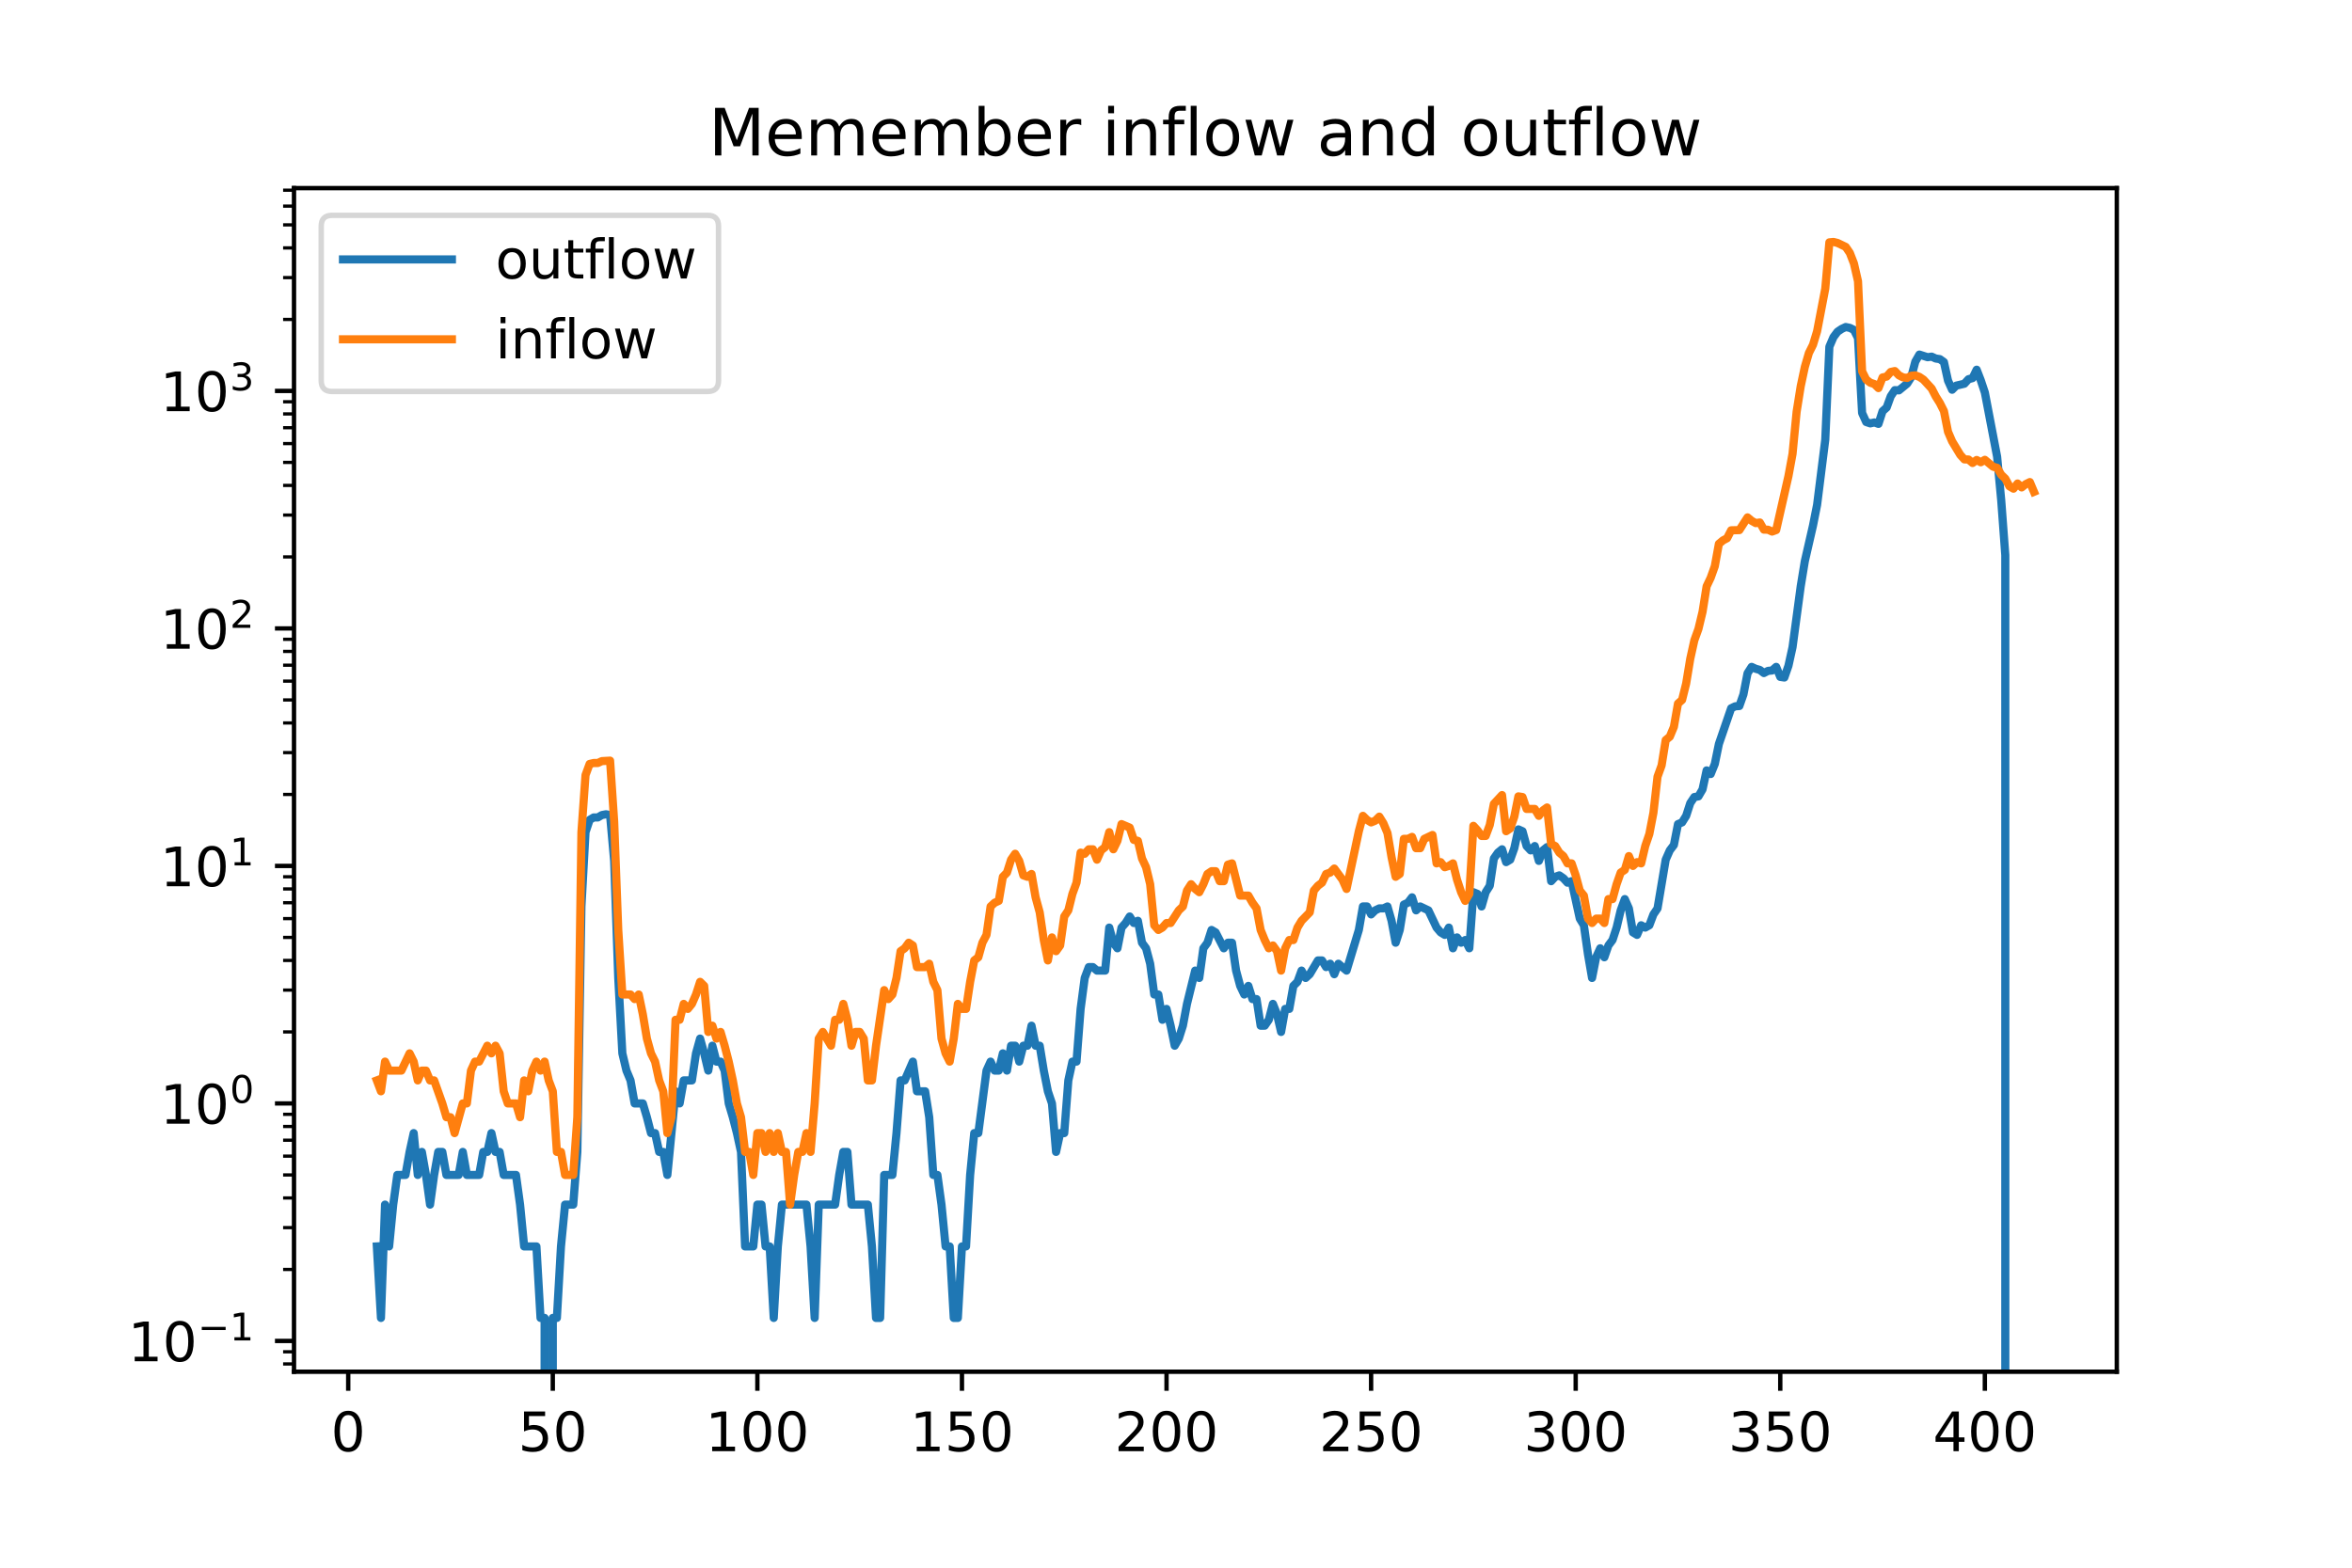<?xml version="1.0" encoding="utf-8" standalone="no"?>
<!DOCTYPE svg PUBLIC "-//W3C//DTD SVG 1.1//EN"
  "http://www.w3.org/Graphics/SVG/1.1/DTD/svg11.dtd">
<!-- Created with matplotlib (http://matplotlib.org/) -->
<svg height="288pt" version="1.1" viewBox="0 0 432 288" width="432pt" xmlns="http://www.w3.org/2000/svg" xmlns:xlink="http://www.w3.org/1999/xlink">
 <defs>
  <style type="text/css">
*{stroke-linecap:butt;stroke-linejoin:round;}
  </style>
 </defs>
 <g id="figure_1">
  <g id="patch_1">
   <path d="M 0 288 
L 432 288 
L 432 0 
L 0 0 
z
" style="fill:#ffffff;"/>
  </g>
  <g id="axes_1">
   <g id="patch_2">
    <path d="M 54 252 
L 388.8 252 
L 388.8 34.56 
L 54 34.56 
z
" style="fill:#ffffff;"/>
   </g>
   <g id="matplotlib.axis_1">
    <g id="xtick_1">
     <g id="line2d_1">
      <defs>
       <path d="M 0 0 
L 0 3.5 
" id="m03f8c447b4" style="stroke:#000000;stroke-width:0.8;"/>
      </defs>
      <g>
       <use style="stroke:#000000;stroke-width:0.8;" x="63.958" xlink:href="#m03f8c447b4" y="252"/>
      </g>
     </g>
     <g id="text_1">
      <!-- 0 -->
      <defs>
       <path d="M 31.781 66.406 
Q 24.172 66.406 20.328 58.906 
Q 16.5 51.422 16.5 36.375 
Q 16.5 21.391 20.328 13.891 
Q 24.172 6.391 31.781 6.391 
Q 39.453 6.391 43.281 13.891 
Q 47.125 21.391 47.125 36.375 
Q 47.125 51.422 43.281 58.906 
Q 39.453 66.406 31.781 66.406 
z
M 31.781 74.219 
Q 44.047 74.219 50.516 64.516 
Q 56.984 54.828 56.984 36.375 
Q 56.984 17.969 50.516 8.266 
Q 44.047 -1.422 31.781 -1.422 
Q 19.531 -1.422 13.062 8.266 
Q 6.594 17.969 6.594 36.375 
Q 6.594 54.828 13.062 64.516 
Q 19.531 74.219 31.781 74.219 
z
" id="DejaVuSans-30"/>
      </defs>
      <g transform="translate(60.776 266.598)scale(0.1 -0.1)">
       <use xlink:href="#DejaVuSans-30"/>
      </g>
     </g>
    </g>
    <g id="xtick_2">
     <g id="line2d_2">
      <g>
       <use style="stroke:#000000;stroke-width:0.8;" x="101.533" xlink:href="#m03f8c447b4" y="252"/>
      </g>
     </g>
     <g id="text_2">
      <!-- 50 -->
      <defs>
       <path d="M 10.797 72.906 
L 49.516 72.906 
L 49.516 64.594 
L 19.828 64.594 
L 19.828 46.734 
Q 21.969 47.469 24.109 47.828 
Q 26.266 48.188 28.422 48.188 
Q 40.625 48.188 47.75 41.5 
Q 54.891 34.812 54.891 23.391 
Q 54.891 11.625 47.562 5.094 
Q 40.234 -1.422 26.906 -1.422 
Q 22.312 -1.422 17.547 -0.641 
Q 12.797 0.141 7.719 1.703 
L 7.719 11.625 
Q 12.109 9.234 16.797 8.062 
Q 21.484 6.891 26.703 6.891 
Q 35.156 6.891 40.078 11.328 
Q 45.016 15.766 45.016 23.391 
Q 45.016 31 40.078 35.438 
Q 35.156 39.891 26.703 39.891 
Q 22.75 39.891 18.812 39.016 
Q 14.891 38.141 10.797 36.281 
z
" id="DejaVuSans-35"/>
      </defs>
      <g transform="translate(95.171 266.598)scale(0.1 -0.1)">
       <use xlink:href="#DejaVuSans-35"/>
       <use x="63.623" xlink:href="#DejaVuSans-30"/>
      </g>
     </g>
    </g>
    <g id="xtick_3">
     <g id="line2d_3">
      <g>
       <use style="stroke:#000000;stroke-width:0.8;" x="139.109" xlink:href="#m03f8c447b4" y="252"/>
      </g>
     </g>
     <g id="text_3">
      <!-- 100 -->
      <defs>
       <path d="M 12.406 8.297 
L 28.516 8.297 
L 28.516 63.922 
L 10.984 60.406 
L 10.984 69.391 
L 28.422 72.906 
L 38.281 72.906 
L 38.281 8.297 
L 54.391 8.297 
L 54.391 0 
L 12.406 0 
z
" id="DejaVuSans-31"/>
      </defs>
      <g transform="translate(129.565 266.598)scale(0.1 -0.1)">
       <use xlink:href="#DejaVuSans-31"/>
       <use x="63.623" xlink:href="#DejaVuSans-30"/>
       <use x="127.246" xlink:href="#DejaVuSans-30"/>
      </g>
     </g>
    </g>
    <g id="xtick_4">
     <g id="line2d_4">
      <g>
       <use style="stroke:#000000;stroke-width:0.8;" x="176.685" xlink:href="#m03f8c447b4" y="252"/>
      </g>
     </g>
     <g id="text_4">
      <!-- 150 -->
      <g transform="translate(167.141 266.598)scale(0.1 -0.1)">
       <use xlink:href="#DejaVuSans-31"/>
       <use x="63.623" xlink:href="#DejaVuSans-35"/>
       <use x="127.246" xlink:href="#DejaVuSans-30"/>
      </g>
     </g>
    </g>
    <g id="xtick_5">
     <g id="line2d_5">
      <g>
       <use style="stroke:#000000;stroke-width:0.8;" x="214.261" xlink:href="#m03f8c447b4" y="252"/>
      </g>
     </g>
     <g id="text_5">
      <!-- 200 -->
      <defs>
       <path d="M 19.188 8.297 
L 53.609 8.297 
L 53.609 0 
L 7.328 0 
L 7.328 8.297 
Q 12.938 14.109 22.625 23.891 
Q 32.328 33.688 34.812 36.531 
Q 39.547 41.844 41.422 45.531 
Q 43.312 49.219 43.312 52.781 
Q 43.312 58.594 39.234 62.25 
Q 35.156 65.922 28.609 65.922 
Q 23.969 65.922 18.812 64.312 
Q 13.672 62.703 7.812 59.422 
L 7.812 69.391 
Q 13.766 71.781 18.938 73 
Q 24.125 74.219 28.422 74.219 
Q 39.75 74.219 46.484 68.547 
Q 53.219 62.891 53.219 53.422 
Q 53.219 48.922 51.531 44.891 
Q 49.859 40.875 45.406 35.406 
Q 44.188 33.984 37.641 27.219 
Q 31.109 20.453 19.188 8.297 
z
" id="DejaVuSans-32"/>
      </defs>
      <g transform="translate(204.717 266.598)scale(0.1 -0.1)">
       <use xlink:href="#DejaVuSans-32"/>
       <use x="63.623" xlink:href="#DejaVuSans-30"/>
       <use x="127.246" xlink:href="#DejaVuSans-30"/>
      </g>
     </g>
    </g>
    <g id="xtick_6">
     <g id="line2d_6">
      <g>
       <use style="stroke:#000000;stroke-width:0.8;" x="251.836" xlink:href="#m03f8c447b4" y="252"/>
      </g>
     </g>
     <g id="text_6">
      <!-- 250 -->
      <g transform="translate(242.293 266.598)scale(0.1 -0.1)">
       <use xlink:href="#DejaVuSans-32"/>
       <use x="63.623" xlink:href="#DejaVuSans-35"/>
       <use x="127.246" xlink:href="#DejaVuSans-30"/>
      </g>
     </g>
    </g>
    <g id="xtick_7">
     <g id="line2d_7">
      <g>
       <use style="stroke:#000000;stroke-width:0.8;" x="289.412" xlink:href="#m03f8c447b4" y="252"/>
      </g>
     </g>
     <g id="text_7">
      <!-- 300 -->
      <defs>
       <path d="M 40.578 39.312 
Q 47.656 37.797 51.625 33 
Q 55.609 28.219 55.609 21.188 
Q 55.609 10.406 48.188 4.484 
Q 40.766 -1.422 27.094 -1.422 
Q 22.516 -1.422 17.656 -0.516 
Q 12.797 0.391 7.625 2.203 
L 7.625 11.719 
Q 11.719 9.328 16.594 8.109 
Q 21.484 6.891 26.812 6.891 
Q 36.078 6.891 40.938 10.547 
Q 45.797 14.203 45.797 21.188 
Q 45.797 27.641 41.281 31.266 
Q 36.766 34.906 28.719 34.906 
L 20.219 34.906 
L 20.219 43.016 
L 29.109 43.016 
Q 36.375 43.016 40.234 45.922 
Q 44.094 48.828 44.094 54.297 
Q 44.094 59.906 40.109 62.906 
Q 36.141 65.922 28.719 65.922 
Q 24.656 65.922 20.016 65.031 
Q 15.375 64.156 9.812 62.312 
L 9.812 71.094 
Q 15.438 72.656 20.344 73.438 
Q 25.25 74.219 29.594 74.219 
Q 40.828 74.219 47.359 69.109 
Q 53.906 64.016 53.906 55.328 
Q 53.906 49.266 50.438 45.094 
Q 46.969 40.922 40.578 39.312 
z
" id="DejaVuSans-33"/>
      </defs>
      <g transform="translate(279.868 266.598)scale(0.1 -0.1)">
       <use xlink:href="#DejaVuSans-33"/>
       <use x="63.623" xlink:href="#DejaVuSans-30"/>
       <use x="127.246" xlink:href="#DejaVuSans-30"/>
      </g>
     </g>
    </g>
    <g id="xtick_8">
     <g id="line2d_8">
      <g>
       <use style="stroke:#000000;stroke-width:0.8;" x="326.988" xlink:href="#m03f8c447b4" y="252"/>
      </g>
     </g>
     <g id="text_8">
      <!-- 350 -->
      <g transform="translate(317.444 266.598)scale(0.1 -0.1)">
       <use xlink:href="#DejaVuSans-33"/>
       <use x="63.623" xlink:href="#DejaVuSans-35"/>
       <use x="127.246" xlink:href="#DejaVuSans-30"/>
      </g>
     </g>
    </g>
    <g id="xtick_9">
     <g id="line2d_9">
      <g>
       <use style="stroke:#000000;stroke-width:0.8;" x="364.564" xlink:href="#m03f8c447b4" y="252"/>
      </g>
     </g>
     <g id="text_9">
      <!-- 400 -->
      <defs>
       <path d="M 37.797 64.312 
L 12.891 25.391 
L 37.797 25.391 
z
M 35.203 72.906 
L 47.609 72.906 
L 47.609 25.391 
L 58.016 25.391 
L 58.016 17.188 
L 47.609 17.188 
L 47.609 0 
L 37.797 0 
L 37.797 17.188 
L 4.891 17.188 
L 4.891 26.703 
z
" id="DejaVuSans-34"/>
      </defs>
      <g transform="translate(355.02 266.598)scale(0.1 -0.1)">
       <use xlink:href="#DejaVuSans-34"/>
       <use x="63.623" xlink:href="#DejaVuSans-30"/>
       <use x="127.246" xlink:href="#DejaVuSans-30"/>
      </g>
     </g>
    </g>
   </g>
   <g id="matplotlib.axis_2">
    <g id="ytick_1">
     <g id="line2d_10">
      <defs>
       <path d="M 0 0 
L -3.5 0 
" id="mb69926dc06" style="stroke:#000000;stroke-width:0.8;"/>
      </defs>
      <g>
       <use style="stroke:#000000;stroke-width:0.8;" x="54" xlink:href="#mb69926dc06" y="246.345"/>
      </g>
     </g>
     <g id="text_10">
      <!-- $\mathdefault{10^{-1}}$ -->
      <defs>
       <path d="M 10.594 35.5 
L 73.188 35.5 
L 73.188 27.203 
L 10.594 27.203 
z
" id="DejaVuSans-2212"/>
      </defs>
      <g transform="translate(23.5 250.144)scale(0.1 -0.1)">
       <use transform="translate(0 0.684)" xlink:href="#DejaVuSans-31"/>
       <use transform="translate(63.623 0.684)" xlink:href="#DejaVuSans-30"/>
       <use transform="translate(128.203 38.966)scale(0.7)" xlink:href="#DejaVuSans-2212"/>
       <use transform="translate(186.855 38.966)scale(0.7)" xlink:href="#DejaVuSans-31"/>
      </g>
     </g>
    </g>
    <g id="ytick_2">
     <g id="line2d_11">
      <g>
       <use style="stroke:#000000;stroke-width:0.8;" x="54" xlink:href="#mb69926dc06" y="202.712"/>
      </g>
     </g>
     <g id="text_11">
      <!-- $\mathdefault{10^{0}}$ -->
      <g transform="translate(29.4 206.511)scale(0.1 -0.1)">
       <use transform="translate(0 0.766)" xlink:href="#DejaVuSans-31"/>
       <use transform="translate(63.623 0.766)" xlink:href="#DejaVuSans-30"/>
       <use transform="translate(128.203 39.047)scale(0.7)" xlink:href="#DejaVuSans-30"/>
      </g>
     </g>
    </g>
    <g id="ytick_3">
     <g id="line2d_12">
      <g>
       <use style="stroke:#000000;stroke-width:0.8;" x="54" xlink:href="#mb69926dc06" y="159.079"/>
      </g>
     </g>
     <g id="text_12">
      <!-- $\mathdefault{10^{1}}$ -->
      <g transform="translate(29.4 162.879)scale(0.1 -0.1)">
       <use transform="translate(0 0.684)" xlink:href="#DejaVuSans-31"/>
       <use transform="translate(63.623 0.684)" xlink:href="#DejaVuSans-30"/>
       <use transform="translate(128.203 38.966)scale(0.7)" xlink:href="#DejaVuSans-31"/>
      </g>
     </g>
    </g>
    <g id="ytick_4">
     <g id="line2d_13">
      <g>
       <use style="stroke:#000000;stroke-width:0.8;" x="54" xlink:href="#mb69926dc06" y="115.447"/>
      </g>
     </g>
     <g id="text_13">
      <!-- $\mathdefault{10^{2}}$ -->
      <g transform="translate(29.4 119.246)scale(0.1 -0.1)">
       <use transform="translate(0 0.766)" xlink:href="#DejaVuSans-31"/>
       <use transform="translate(63.623 0.766)" xlink:href="#DejaVuSans-30"/>
       <use transform="translate(128.203 39.047)scale(0.7)" xlink:href="#DejaVuSans-32"/>
      </g>
     </g>
    </g>
    <g id="ytick_5">
     <g id="line2d_14">
      <g>
       <use style="stroke:#000000;stroke-width:0.8;" x="54" xlink:href="#mb69926dc06" y="71.814"/>
      </g>
     </g>
     <g id="text_14">
      <!-- $\mathdefault{10^{3}}$ -->
      <g transform="translate(29.4 75.613)scale(0.1 -0.1)">
       <use transform="translate(0 0.766)" xlink:href="#DejaVuSans-31"/>
       <use transform="translate(63.623 0.766)" xlink:href="#DejaVuSans-30"/>
       <use transform="translate(128.203 39.047)scale(0.7)" xlink:href="#DejaVuSans-33"/>
      </g>
     </g>
    </g>
    <g id="ytick_6">
     <g id="line2d_15">
      <defs>
       <path d="M 0 0 
L -2 0 
" id="md221a08bcb" style="stroke:#000000;stroke-width:0.6;"/>
      </defs>
      <g>
       <use style="stroke:#000000;stroke-width:0.6;" x="54" xlink:href="#md221a08bcb" y="250.573"/>
      </g>
     </g>
    </g>
    <g id="ytick_7">
     <g id="line2d_16">
      <g>
       <use style="stroke:#000000;stroke-width:0.6;" x="54" xlink:href="#md221a08bcb" y="248.341"/>
      </g>
     </g>
    </g>
    <g id="ytick_8">
     <g id="line2d_17">
      <g>
       <use style="stroke:#000000;stroke-width:0.6;" x="54" xlink:href="#md221a08bcb" y="233.21"/>
      </g>
     </g>
    </g>
    <g id="ytick_9">
     <g id="line2d_18">
      <g>
       <use style="stroke:#000000;stroke-width:0.6;" x="54" xlink:href="#md221a08bcb" y="225.527"/>
      </g>
     </g>
    </g>
    <g id="ytick_10">
     <g id="line2d_19">
      <g>
       <use style="stroke:#000000;stroke-width:0.6;" x="54" xlink:href="#md221a08bcb" y="220.075"/>
      </g>
     </g>
    </g>
    <g id="ytick_11">
     <g id="line2d_20">
      <g>
       <use style="stroke:#000000;stroke-width:0.6;" x="54" xlink:href="#md221a08bcb" y="215.847"/>
      </g>
     </g>
    </g>
    <g id="ytick_12">
     <g id="line2d_21">
      <g>
       <use style="stroke:#000000;stroke-width:0.6;" x="54" xlink:href="#md221a08bcb" y="212.392"/>
      </g>
     </g>
    </g>
    <g id="ytick_13">
     <g id="line2d_22">
      <g>
       <use style="stroke:#000000;stroke-width:0.6;" x="54" xlink:href="#md221a08bcb" y="209.471"/>
      </g>
     </g>
    </g>
    <g id="ytick_14">
     <g id="line2d_23">
      <g>
       <use style="stroke:#000000;stroke-width:0.6;" x="54" xlink:href="#md221a08bcb" y="206.941"/>
      </g>
     </g>
    </g>
    <g id="ytick_15">
     <g id="line2d_24">
      <g>
       <use style="stroke:#000000;stroke-width:0.6;" x="54" xlink:href="#md221a08bcb" y="204.709"/>
      </g>
     </g>
    </g>
    <g id="ytick_16">
     <g id="line2d_25">
      <g>
       <use style="stroke:#000000;stroke-width:0.6;" x="54" xlink:href="#md221a08bcb" y="189.577"/>
      </g>
     </g>
    </g>
    <g id="ytick_17">
     <g id="line2d_26">
      <g>
       <use style="stroke:#000000;stroke-width:0.6;" x="54" xlink:href="#md221a08bcb" y="181.894"/>
      </g>
     </g>
    </g>
    <g id="ytick_18">
     <g id="line2d_27">
      <g>
       <use style="stroke:#000000;stroke-width:0.6;" x="54" xlink:href="#md221a08bcb" y="176.443"/>
      </g>
     </g>
    </g>
    <g id="ytick_19">
     <g id="line2d_28">
      <g>
       <use style="stroke:#000000;stroke-width:0.6;" x="54" xlink:href="#md221a08bcb" y="172.214"/>
      </g>
     </g>
    </g>
    <g id="ytick_20">
     <g id="line2d_29">
      <g>
       <use style="stroke:#000000;stroke-width:0.6;" x="54" xlink:href="#md221a08bcb" y="168.759"/>
      </g>
     </g>
    </g>
    <g id="ytick_21">
     <g id="line2d_30">
      <g>
       <use style="stroke:#000000;stroke-width:0.6;" x="54" xlink:href="#md221a08bcb" y="165.838"/>
      </g>
     </g>
    </g>
    <g id="ytick_22">
     <g id="line2d_31">
      <g>
       <use style="stroke:#000000;stroke-width:0.6;" x="54" xlink:href="#md221a08bcb" y="163.308"/>
      </g>
     </g>
    </g>
    <g id="ytick_23">
     <g id="line2d_32">
      <g>
       <use style="stroke:#000000;stroke-width:0.6;" x="54" xlink:href="#md221a08bcb" y="161.076"/>
      </g>
     </g>
    </g>
    <g id="ytick_24">
     <g id="line2d_33">
      <g>
       <use style="stroke:#000000;stroke-width:0.6;" x="54" xlink:href="#md221a08bcb" y="145.945"/>
      </g>
     </g>
    </g>
    <g id="ytick_25">
     <g id="line2d_34">
      <g>
       <use style="stroke:#000000;stroke-width:0.6;" x="54" xlink:href="#md221a08bcb" y="138.261"/>
      </g>
     </g>
    </g>
    <g id="ytick_26">
     <g id="line2d_35">
      <g>
       <use style="stroke:#000000;stroke-width:0.6;" x="54" xlink:href="#md221a08bcb" y="132.81"/>
      </g>
     </g>
    </g>
    <g id="ytick_27">
     <g id="line2d_36">
      <g>
       <use style="stroke:#000000;stroke-width:0.6;" x="54" xlink:href="#md221a08bcb" y="128.581"/>
      </g>
     </g>
    </g>
    <g id="ytick_28">
     <g id="line2d_37">
      <g>
       <use style="stroke:#000000;stroke-width:0.6;" x="54" xlink:href="#md221a08bcb" y="125.127"/>
      </g>
     </g>
    </g>
    <g id="ytick_29">
     <g id="line2d_38">
      <g>
       <use style="stroke:#000000;stroke-width:0.6;" x="54" xlink:href="#md221a08bcb" y="122.205"/>
      </g>
     </g>
    </g>
    <g id="ytick_30">
     <g id="line2d_39">
      <g>
       <use style="stroke:#000000;stroke-width:0.6;" x="54" xlink:href="#md221a08bcb" y="119.675"/>
      </g>
     </g>
    </g>
    <g id="ytick_31">
     <g id="line2d_40">
      <g>
       <use style="stroke:#000000;stroke-width:0.6;" x="54" xlink:href="#md221a08bcb" y="117.443"/>
      </g>
     </g>
    </g>
    <g id="ytick_32">
     <g id="line2d_41">
      <g>
       <use style="stroke:#000000;stroke-width:0.6;" x="54" xlink:href="#md221a08bcb" y="102.312"/>
      </g>
     </g>
    </g>
    <g id="ytick_33">
     <g id="line2d_42">
      <g>
       <use style="stroke:#000000;stroke-width:0.6;" x="54" xlink:href="#md221a08bcb" y="94.629"/>
      </g>
     </g>
    </g>
    <g id="ytick_34">
     <g id="line2d_43">
      <g>
       <use style="stroke:#000000;stroke-width:0.6;" x="54" xlink:href="#md221a08bcb" y="89.177"/>
      </g>
     </g>
    </g>
    <g id="ytick_35">
     <g id="line2d_44">
      <g>
       <use style="stroke:#000000;stroke-width:0.6;" x="54" xlink:href="#md221a08bcb" y="84.949"/>
      </g>
     </g>
    </g>
    <g id="ytick_36">
     <g id="line2d_45">
      <g>
       <use style="stroke:#000000;stroke-width:0.6;" x="54" xlink:href="#md221a08bcb" y="81.494"/>
      </g>
     </g>
    </g>
    <g id="ytick_37">
     <g id="line2d_46">
      <g>
       <use style="stroke:#000000;stroke-width:0.6;" x="54" xlink:href="#md221a08bcb" y="78.573"/>
      </g>
     </g>
    </g>
    <g id="ytick_38">
     <g id="line2d_47">
      <g>
       <use style="stroke:#000000;stroke-width:0.6;" x="54" xlink:href="#md221a08bcb" y="76.042"/>
      </g>
     </g>
    </g>
    <g id="ytick_39">
     <g id="line2d_48">
      <g>
       <use style="stroke:#000000;stroke-width:0.6;" x="54" xlink:href="#md221a08bcb" y="73.81"/>
      </g>
     </g>
    </g>
    <g id="ytick_40">
     <g id="line2d_49">
      <g>
       <use style="stroke:#000000;stroke-width:0.6;" x="54" xlink:href="#md221a08bcb" y="58.679"/>
      </g>
     </g>
    </g>
    <g id="ytick_41">
     <g id="line2d_50">
      <g>
       <use style="stroke:#000000;stroke-width:0.6;" x="54" xlink:href="#md221a08bcb" y="50.996"/>
      </g>
     </g>
    </g>
    <g id="ytick_42">
     <g id="line2d_51">
      <g>
       <use style="stroke:#000000;stroke-width:0.6;" x="54" xlink:href="#md221a08bcb" y="45.544"/>
      </g>
     </g>
    </g>
    <g id="ytick_43">
     <g id="line2d_52">
      <g>
       <use style="stroke:#000000;stroke-width:0.6;" x="54" xlink:href="#md221a08bcb" y="41.316"/>
      </g>
     </g>
    </g>
    <g id="ytick_44">
     <g id="line2d_53">
      <g>
       <use style="stroke:#000000;stroke-width:0.6;" x="54" xlink:href="#md221a08bcb" y="37.861"/>
      </g>
     </g>
    </g>
    <g id="ytick_45">
     <g id="line2d_54">
      <g>
       <use style="stroke:#000000;stroke-width:0.6;" x="54" xlink:href="#md221a08bcb" y="34.94"/>
      </g>
     </g>
    </g>
   </g>
   <g id="line2d_55">
    <path clip-path="url(#pdc7d8324d9)" d="M 69.218 228.982 
L 69.97 242.116 
L 70.721 221.298 
L 71.473 228.982 
L 72.224 221.298 
L 72.976 215.847 
L 74.479 215.847 
L 75.23 211.618 
L 75.982 208.164 
L 76.733 215.847 
L 77.485 211.618 
L 78.236 215.847 
L 78.988 221.298 
L 79.739 215.847 
L 80.491 211.618 
L 81.242 211.618 
L 81.994 215.847 
L 84.248 215.847 
L 85 211.618 
L 85.752 215.847 
L 88.006 215.847 
L 88.758 211.618 
L 89.509 211.618 
L 90.261 208.164 
L 91.012 211.618 
L 91.764 211.618 
L 92.515 215.847 
L 94.77 215.847 
L 95.521 221.298 
L 96.273 228.982 
L 98.527 228.982 
L 99.279 242.116 
L 100.03 242.116 
L 100.031 289 
M 101.533 289 
L 101.533 242.116 
L 102.285 242.116 
L 103.036 228.982 
L 103.788 221.298 
L 105.291 221.298 
L 106.042 211.618 
L 106.794 166.527 
L 107.545 152.873 
L 108.297 150.622 
L 109.048 150.173 
L 109.8 150.173 
L 110.552 149.734 
L 111.303 149.59 
L 112.055 149.734 
L 112.806 158.155 
L 113.558 179.662 
L 114.309 193.512 
L 115.061 196.678 
L 115.812 198.484 
L 116.564 202.712 
L 118.067 202.712 
L 118.818 205.242 
L 119.57 208.164 
L 120.321 208.164 
L 121.073 211.618 
L 121.824 211.618 
L 122.576 215.847 
L 124.079 200.48 
L 124.83 202.712 
L 125.582 198.484 
L 127.085 198.484 
L 127.836 193.512 
L 128.588 190.8 
L 129.339 193.512 
L 130.091 196.678 
L 130.842 192.108 
L 131.594 195.029 
L 132.345 195.029 
L 133.097 196.678 
L 133.848 202.712 
L 134.6 205.242 
L 135.352 208.164 
L 136.103 211.618 
L 136.855 228.982 
L 138.358 228.982 
L 139.109 221.298 
L 139.861 221.298 
L 140.612 228.982 
L 141.364 228.982 
L 142.115 242.116 
L 142.867 228.982 
L 143.618 221.298 
L 148.127 221.298 
L 148.879 228.982 
L 149.63 242.116 
L 150.382 221.298 
L 153.388 221.298 
L 154.139 215.847 
L 154.891 211.618 
L 155.642 211.618 
L 156.394 221.298 
L 159.4 221.298 
L 160.152 228.982 
L 160.903 242.116 
L 161.655 242.116 
L 162.406 215.847 
L 163.909 215.847 
L 164.661 208.164 
L 165.412 198.484 
L 166.164 198.484 
L 167.667 195.029 
L 168.418 200.48 
L 169.921 200.48 
L 170.673 205.242 
L 171.424 215.847 
L 172.176 215.847 
L 172.927 221.298 
L 173.679 228.982 
L 174.43 228.982 
L 175.182 242.116 
L 175.933 242.116 
L 176.685 228.982 
L 177.436 228.982 
L 178.188 215.847 
L 178.939 208.164 
L 179.691 208.164 
L 181.194 196.678 
L 181.945 195.029 
L 182.697 196.678 
L 183.448 196.678 
L 184.2 193.512 
L 184.952 196.678 
L 185.703 192.108 
L 186.455 192.108 
L 187.206 195.029 
L 187.958 192.108 
L 188.709 192.108 
L 189.461 188.429 
L 190.212 192.108 
L 190.964 192.108 
L 191.715 196.678 
L 192.467 200.48 
L 193.218 202.712 
L 193.97 211.618 
L 194.721 208.164 
L 195.473 208.164 
L 196.224 198.484 
L 196.976 195.029 
L 197.727 195.029 
L 198.479 185.349 
L 199.23 179.662 
L 199.982 177.666 
L 200.733 177.666 
L 201.485 178.308 
L 202.988 178.308 
L 203.739 170.408 
L 204.491 173.186 
L 205.242 174.211 
L 205.994 170.408 
L 206.745 169.566 
L 207.497 168.369 
L 208.248 169.566 
L 209 169.158 
L 209.752 173.186 
L 210.503 174.211 
L 211.255 177.044 
L 212.006 182.7 
L 212.758 182.7 
L 213.509 187.345 
L 214.261 185.349 
L 215.012 188.429 
L 215.764 192.108 
L 216.515 190.8 
L 217.267 188.429 
L 218.018 184.424 
L 219.521 178.308 
L 220.273 179.662 
L 221.024 174.211 
L 221.776 173.186 
L 222.527 170.844 
L 223.279 171.29 
L 224.782 174.211 
L 225.533 173.186 
L 226.285 173.186 
L 227.036 178.308 
L 227.788 181.12 
L 228.539 182.7 
L 229.291 181.12 
L 230.042 183.543 
L 230.794 183.543 
L 231.545 188.429 
L 232.297 188.429 
L 233.048 187.345 
L 233.8 184.424 
L 234.552 186.321 
L 235.303 189.577 
L 236.055 185.349 
L 236.806 185.349 
L 237.558 181.12 
L 238.309 180.377 
L 239.061 178.308 
L 239.812 179.662 
L 240.564 178.973 
L 242.067 176.443 
L 242.818 176.443 
L 243.57 177.666 
L 244.321 177.044 
L 245.073 178.973 
L 245.824 177.044 
L 247.327 178.308 
L 249.582 170.844 
L 250.333 166.527 
L 251.085 166.527 
L 251.836 167.986 
L 252.588 167.242 
L 253.339 166.882 
L 254.091 166.882 
L 254.842 166.527 
L 255.594 169.158 
L 256.345 173.186 
L 257.097 170.844 
L 257.848 166.18 
L 258.6 165.838 
L 259.352 164.849 
L 260.103 167.242 
L 260.855 166.527 
L 262.358 167.242 
L 263.861 170.408 
L 264.612 171.29 
L 265.364 171.746 
L 266.115 170.408 
L 266.867 174.211 
L 267.618 172.214 
L 268.37 173.186 
L 269.121 172.694 
L 269.873 174.211 
L 270.624 163.909 
L 271.376 164.218 
L 272.127 166.527 
L 272.879 163.909 
L 273.63 162.725 
L 274.382 157.709 
L 275.133 156.638 
L 275.885 156.023 
L 276.636 158.382 
L 277.388 157.931 
L 278.139 155.823 
L 278.891 152.368 
L 279.642 152.703 
L 280.394 155.428 
L 281.145 156.226 
L 281.897 155.428 
L 282.648 158.155 
L 283.4 156.226 
L 284.152 155.624 
L 284.903 161.882 
L 285.655 161.076 
L 286.406 160.815 
L 287.158 161.341 
L 287.909 162.159 
L 288.661 161.882 
L 290.164 168.759 
L 290.915 169.982 
L 291.667 175.294 
L 292.418 179.662 
L 293.17 175.859 
L 293.921 174.211 
L 294.673 175.859 
L 295.424 173.691 
L 296.176 172.694 
L 296.927 170.408 
L 297.679 167.242 
L 298.43 165.173 
L 299.182 166.882 
L 299.933 171.29 
L 300.685 171.746 
L 301.436 169.982 
L 302.188 170.408 
L 302.939 169.982 
L 303.691 167.986 
L 304.442 166.882 
L 305.945 157.931 
L 306.697 156.226 
L 307.448 155.234 
L 308.2 151.396 
L 308.952 151.083 
L 309.703 149.879 
L 310.455 147.55 
L 311.206 146.424 
L 311.958 146.303 
L 312.709 145.02 
L 313.461 141.528 
L 314.212 142.196 
L 314.964 140.346 
L 315.715 136.672 
L 317.97 130.11 
L 318.721 129.754 
L 319.473 129.704 
L 320.224 127.567 
L 320.976 123.683 
L 321.727 122.512 
L 322.479 122.86 
L 323.23 123.071 
L 323.982 123.646 
L 324.733 123.249 
L 325.485 123.177 
L 326.236 122.512 
L 326.988 124.353 
L 327.739 124.467 
L 328.491 122.307 
L 329.242 118.892 
L 330.745 107.7 
L 331.497 103.098 
L 333 96.546 
L 333.752 92.751 
L 335.255 80.77 
L 336.006 63.697 
L 336.758 61.939 
L 337.509 60.939 
L 338.261 60.43 
L 339.012 60.075 
L 339.764 60.234 
L 340.515 60.603 
L 341.267 62.102 
L 342.018 75.866 
L 342.77 77.529 
L 343.521 77.781 
L 344.273 77.61 
L 345.024 77.872 
L 345.776 75.54 
L 346.527 74.866 
L 347.279 72.798 
L 348.03 71.672 
L 348.782 71.712 
L 350.285 70.481 
L 351.036 69.302 
L 351.788 66.451 
L 352.539 65.139 
L 354.042 65.62 
L 354.794 65.519 
L 355.545 65.864 
L 356.297 65.975 
L 357.048 66.519 
L 357.8 69.931 
L 358.552 71.597 
L 359.303 70.847 
L 360.806 70.492 
L 361.558 69.666 
L 362.309 69.462 
L 363.061 67.92 
L 363.812 69.858 
L 364.564 72.11 
L 366.818 83.903 
L 367.57 91.891 
L 368.321 101.995 
L 368.324 289 
L 368.324 289 
" style="fill:none;stroke:#1f77b4;stroke-linecap:square;stroke-width:1.5;"/>
   </g>
   <g id="line2d_56">
    <path clip-path="url(#pdc7d8324d9)" d="M 69.218 198.484 
L 69.97 200.48 
L 70.721 195.029 
L 71.473 196.678 
L 73.727 196.678 
L 75.23 193.512 
L 75.982 195.029 
L 76.733 198.484 
L 77.485 196.678 
L 78.236 196.678 
L 78.988 198.484 
L 79.739 198.484 
L 81.242 202.712 
L 81.994 205.242 
L 82.745 205.242 
L 83.497 208.164 
L 85 202.712 
L 85.752 202.712 
L 86.503 196.678 
L 87.255 195.029 
L 88.006 195.029 
L 89.509 192.108 
L 90.261 193.512 
L 91.012 192.108 
L 91.764 193.512 
L 92.515 200.48 
L 93.267 202.712 
L 94.77 202.712 
L 95.521 205.242 
L 96.273 198.484 
L 97.024 200.48 
L 97.776 196.678 
L 98.527 195.029 
L 99.279 196.678 
L 100.03 195.029 
L 100.782 198.484 
L 101.533 200.48 
L 102.285 211.618 
L 103.036 211.618 
L 103.788 215.847 
L 105.291 215.847 
L 106.042 205.242 
L 106.794 152.873 
L 107.545 142.391 
L 108.297 140.346 
L 109.048 140.17 
L 109.8 140.17 
L 110.552 139.824 
L 112.055 139.739 
L 112.806 150.928 
L 113.558 170.844 
L 114.309 182.7 
L 115.812 182.7 
L 116.564 183.543 
L 117.315 182.7 
L 118.067 186.321 
L 118.818 190.8 
L 119.57 193.512 
L 120.321 195.029 
L 121.073 198.484 
L 121.824 200.48 
L 122.576 208.164 
L 123.327 205.242 
L 124.079 187.345 
L 124.83 187.345 
L 125.582 184.424 
L 126.333 185.349 
L 127.085 184.424 
L 127.836 182.7 
L 128.588 180.377 
L 129.339 181.12 
L 130.091 189.577 
L 130.842 188.429 
L 131.594 190.8 
L 132.345 189.577 
L 133.097 192.108 
L 133.848 195.029 
L 134.6 198.484 
L 135.352 202.712 
L 136.103 205.242 
L 136.855 211.618 
L 137.606 211.618 
L 138.358 215.847 
L 139.109 208.164 
L 139.861 208.164 
L 140.612 211.618 
L 141.364 208.164 
L 142.115 211.618 
L 142.867 208.164 
L 143.618 211.618 
L 144.37 211.618 
L 145.121 221.298 
L 145.873 215.847 
L 146.624 211.618 
L 147.376 211.618 
L 148.127 208.164 
L 148.879 211.618 
L 149.63 202.712 
L 150.382 190.8 
L 151.133 189.577 
L 152.636 192.108 
L 153.388 187.345 
L 154.139 187.345 
L 154.891 184.424 
L 155.642 187.345 
L 156.394 192.108 
L 157.145 189.577 
L 157.897 189.577 
L 158.648 190.8 
L 159.4 198.484 
L 160.152 198.484 
L 160.903 192.108 
L 162.406 181.894 
L 163.158 183.543 
L 163.909 182.7 
L 164.661 179.662 
L 165.412 174.744 
L 166.164 174.211 
L 166.915 173.186 
L 167.667 173.691 
L 168.418 177.666 
L 169.921 177.666 
L 170.673 177.044 
L 171.424 180.377 
L 172.176 181.894 
L 172.927 190.8 
L 173.679 193.512 
L 174.43 195.029 
L 175.182 190.8 
L 175.933 184.424 
L 176.685 185.349 
L 177.436 185.349 
L 178.188 180.377 
L 178.939 176.443 
L 179.691 175.859 
L 180.442 173.186 
L 181.194 171.746 
L 181.945 166.527 
L 182.697 165.838 
L 183.448 165.503 
L 184.2 161.076 
L 184.952 160.302 
L 185.703 157.931 
L 186.455 156.847 
L 187.206 158.155 
L 187.958 160.815 
L 188.709 161.076 
L 189.461 160.557 
L 190.212 164.849 
L 190.964 167.61 
L 191.715 172.694 
L 192.467 176.443 
L 193.218 172.214 
L 193.97 174.744 
L 194.721 173.691 
L 195.473 168.369 
L 196.224 167.242 
L 196.976 164.218 
L 197.727 162.159 
L 198.479 156.638 
L 199.23 156.847 
L 199.982 156.023 
L 200.733 156.023 
L 201.485 157.931 
L 202.236 156.226 
L 202.988 155.624 
L 203.739 152.873 
L 204.491 156.023 
L 205.242 154.476 
L 205.994 151.396 
L 207.497 152.038 
L 208.248 154.291 
L 209 154.476 
L 209.752 157.709 
L 210.503 159.318 
L 211.255 162.44 
L 212.006 169.982 
L 212.758 170.844 
L 213.509 170.408 
L 214.261 169.566 
L 215.012 169.566 
L 216.515 167.242 
L 217.267 166.527 
L 218.018 163.606 
L 218.77 162.44 
L 219.521 163.308 
L 220.273 163.909 
L 221.024 162.44 
L 221.776 160.557 
L 222.527 160.051 
L 223.279 160.051 
L 224.03 161.882 
L 224.782 161.882 
L 225.533 158.844 
L 226.285 158.611 
L 227.788 164.531 
L 229.291 164.531 
L 230.042 165.838 
L 230.794 166.882 
L 231.545 170.844 
L 232.297 172.694 
L 233.048 174.211 
L 233.8 173.691 
L 234.552 174.744 
L 235.303 178.308 
L 236.055 174.211 
L 236.806 172.694 
L 237.558 172.694 
L 238.309 170.408 
L 239.061 169.158 
L 240.564 167.61 
L 241.315 163.606 
L 242.067 162.725 
L 242.818 162.159 
L 243.57 160.557 
L 244.321 160.302 
L 245.073 159.559 
L 246.576 161.61 
L 247.327 163.308 
L 249.582 152.703 
L 250.333 149.879 
L 251.085 150.622 
L 251.836 151.083 
L 252.588 150.775 
L 253.339 150.026 
L 254.091 151.239 
L 254.842 153.045 
L 255.594 157.49 
L 256.345 161.076 
L 257.097 160.557 
L 257.848 154.108 
L 258.6 154.108 
L 259.352 153.747 
L 260.103 155.823 
L 260.855 155.823 
L 261.606 154.108 
L 263.109 153.393 
L 263.861 158.611 
L 264.612 158.382 
L 265.364 159.318 
L 266.115 159.079 
L 266.867 158.611 
L 267.618 161.61 
L 268.37 163.909 
L 269.121 165.503 
L 269.873 164.218 
L 270.624 151.715 
L 271.376 152.535 
L 272.127 153.569 
L 272.879 153.569 
L 273.63 151.555 
L 274.382 147.68 
L 275.885 146.063 
L 276.636 152.703 
L 277.388 152.203 
L 278.139 150.026 
L 278.891 146.303 
L 279.642 146.424 
L 280.394 148.611 
L 281.897 148.611 
L 282.648 149.879 
L 283.4 148.885 
L 284.152 148.34 
L 284.903 155.041 
L 285.655 155.428 
L 286.406 156.638 
L 287.158 157.273 
L 287.909 158.611 
L 288.661 158.611 
L 289.412 160.815 
L 290.164 163.606 
L 290.915 164.531 
L 291.667 168.759 
L 292.418 169.566 
L 293.17 168.759 
L 293.921 168.759 
L 294.673 169.566 
L 295.424 165.173 
L 296.176 165.173 
L 296.927 162.44 
L 297.679 160.302 
L 298.43 159.804 
L 299.182 157.273 
L 299.933 159.079 
L 300.685 158.382 
L 301.436 158.611 
L 302.188 155.428 
L 302.939 153.218 
L 303.691 149.305 
L 304.442 142.688 
L 305.194 140.612 
L 305.945 135.959 
L 306.697 135.34 
L 307.448 133.534 
L 308.2 129.257 
L 308.952 128.581 
L 309.703 125.566 
L 310.455 121.025 
L 311.206 117.628 
L 311.958 115.542 
L 312.709 112.411 
L 313.461 107.716 
L 314.212 106.13 
L 314.964 104.021 
L 315.715 99.902 
L 316.467 99.276 
L 317.218 98.877 
L 317.97 97.422 
L 319.473 97.386 
L 320.976 95.052 
L 321.727 95.676 
L 322.479 96.097 
L 323.23 95.987 
L 323.982 97.295 
L 324.733 97.313 
L 325.485 97.653 
L 326.236 97.377 
L 328.491 87.457 
L 329.242 83.372 
L 329.994 75.632 
L 330.745 70.941 
L 331.497 67.414 
L 332.248 64.843 
L 333 63.34 
L 333.752 60.86 
L 335.255 53.016 
L 336.006 44.52 
L 336.758 44.444 
L 337.509 44.633 
L 339.012 45.356 
L 339.764 46.461 
L 340.515 48.396 
L 341.267 51.671 
L 342.018 68.217 
L 342.77 69.728 
L 343.521 70.305 
L 344.273 70.554 
L 345.024 71.295 
L 345.776 69.341 
L 346.527 69.184 
L 347.279 68.328 
L 348.03 68.167 
L 348.782 68.951 
L 349.533 69.331 
L 350.285 69.433 
L 351.036 69.026 
L 351.788 68.957 
L 352.539 69.236 
L 353.291 69.743 
L 354.794 71.381 
L 355.545 72.831 
L 356.297 74.025 
L 357.048 75.52 
L 357.8 79.329 
L 358.552 81.08 
L 360.055 83.569 
L 360.806 84.393 
L 361.558 84.416 
L 362.309 85.053 
L 363.061 84.504 
L 363.812 84.92 
L 364.564 84.476 
L 366.067 85.732 
L 366.818 85.941 
L 367.57 87.216 
L 368.321 87.934 
L 369.073 89.332 
L 369.824 89.773 
L 370.576 88.825 
L 371.327 89.542 
L 372.079 88.936 
L 372.83 88.565 
L 373.582 90.35 
L 373.582 90.35 
" style="fill:none;stroke:#ff7f0e;stroke-linecap:square;stroke-width:1.5;"/>
   </g>
   <g id="patch_3">
    <path d="M 54 252 
L 54 34.56 
" style="fill:none;stroke:#000000;stroke-linecap:square;stroke-linejoin:miter;stroke-width:0.8;"/>
   </g>
   <g id="patch_4">
    <path d="M 388.8 252 
L 388.8 34.56 
" style="fill:none;stroke:#000000;stroke-linecap:square;stroke-linejoin:miter;stroke-width:0.8;"/>
   </g>
   <g id="patch_5">
    <path d="M 54 252 
L 388.8 252 
" style="fill:none;stroke:#000000;stroke-linecap:square;stroke-linejoin:miter;stroke-width:0.8;"/>
   </g>
   <g id="patch_6">
    <path d="M 54 34.56 
L 388.8 34.56 
" style="fill:none;stroke:#000000;stroke-linecap:square;stroke-linejoin:miter;stroke-width:0.8;"/>
   </g>
   <g id="text_15">
    <!-- Memember inflow and outflow -->
    <defs>
     <path d="M 9.812 72.906 
L 24.516 72.906 
L 43.109 23.297 
L 61.812 72.906 
L 76.516 72.906 
L 76.516 0 
L 66.891 0 
L 66.891 64.016 
L 48.094 14.016 
L 38.188 14.016 
L 19.391 64.016 
L 19.391 0 
L 9.812 0 
z
" id="DejaVuSans-4d"/>
     <path d="M 56.203 29.594 
L 56.203 25.203 
L 14.891 25.203 
Q 15.484 15.922 20.484 11.062 
Q 25.484 6.203 34.422 6.203 
Q 39.594 6.203 44.453 7.469 
Q 49.312 8.734 54.109 11.281 
L 54.109 2.781 
Q 49.266 0.734 44.188 -0.344 
Q 39.109 -1.422 33.891 -1.422 
Q 20.797 -1.422 13.156 6.188 
Q 5.516 13.812 5.516 26.812 
Q 5.516 40.234 12.766 48.109 
Q 20.016 56 32.328 56 
Q 43.359 56 49.781 48.891 
Q 56.203 41.797 56.203 29.594 
z
M 47.219 32.234 
Q 47.125 39.594 43.094 43.984 
Q 39.062 48.391 32.422 48.391 
Q 24.906 48.391 20.391 44.141 
Q 15.875 39.891 15.188 32.172 
z
" id="DejaVuSans-65"/>
     <path d="M 52 44.188 
Q 55.375 50.25 60.062 53.125 
Q 64.75 56 71.094 56 
Q 79.641 56 84.281 50.016 
Q 88.922 44.047 88.922 33.016 
L 88.922 0 
L 79.891 0 
L 79.891 32.719 
Q 79.891 40.578 77.094 44.375 
Q 74.312 48.188 68.609 48.188 
Q 61.625 48.188 57.562 43.547 
Q 53.516 38.922 53.516 30.906 
L 53.516 0 
L 44.484 0 
L 44.484 32.719 
Q 44.484 40.625 41.703 44.406 
Q 38.922 48.188 33.109 48.188 
Q 26.219 48.188 22.156 43.531 
Q 18.109 38.875 18.109 30.906 
L 18.109 0 
L 9.078 0 
L 9.078 54.688 
L 18.109 54.688 
L 18.109 46.188 
Q 21.188 51.219 25.484 53.609 
Q 29.781 56 35.688 56 
Q 41.656 56 45.828 52.969 
Q 50 49.953 52 44.188 
z
" id="DejaVuSans-6d"/>
     <path d="M 48.688 27.297 
Q 48.688 37.203 44.609 42.844 
Q 40.531 48.484 33.406 48.484 
Q 26.266 48.484 22.188 42.844 
Q 18.109 37.203 18.109 27.297 
Q 18.109 17.391 22.188 11.75 
Q 26.266 6.109 33.406 6.109 
Q 40.531 6.109 44.609 11.75 
Q 48.688 17.391 48.688 27.297 
z
M 18.109 46.391 
Q 20.953 51.266 25.266 53.625 
Q 29.594 56 35.594 56 
Q 45.562 56 51.781 48.094 
Q 58.016 40.188 58.016 27.297 
Q 58.016 14.406 51.781 6.484 
Q 45.562 -1.422 35.594 -1.422 
Q 29.594 -1.422 25.266 0.953 
Q 20.953 3.328 18.109 8.203 
L 18.109 0 
L 9.078 0 
L 9.078 75.984 
L 18.109 75.984 
z
" id="DejaVuSans-62"/>
     <path d="M 41.109 46.297 
Q 39.594 47.172 37.812 47.578 
Q 36.031 48 33.891 48 
Q 26.266 48 22.188 43.047 
Q 18.109 38.094 18.109 28.812 
L 18.109 0 
L 9.078 0 
L 9.078 54.688 
L 18.109 54.688 
L 18.109 46.188 
Q 20.953 51.172 25.484 53.578 
Q 30.031 56 36.531 56 
Q 37.453 56 38.578 55.875 
Q 39.703 55.766 41.062 55.516 
z
" id="DejaVuSans-72"/>
     <path id="DejaVuSans-20"/>
     <path d="M 9.422 54.688 
L 18.406 54.688 
L 18.406 0 
L 9.422 0 
z
M 9.422 75.984 
L 18.406 75.984 
L 18.406 64.594 
L 9.422 64.594 
z
" id="DejaVuSans-69"/>
     <path d="M 54.891 33.016 
L 54.891 0 
L 45.906 0 
L 45.906 32.719 
Q 45.906 40.484 42.875 44.328 
Q 39.844 48.188 33.797 48.188 
Q 26.516 48.188 22.312 43.547 
Q 18.109 38.922 18.109 30.906 
L 18.109 0 
L 9.078 0 
L 9.078 54.688 
L 18.109 54.688 
L 18.109 46.188 
Q 21.344 51.125 25.703 53.562 
Q 30.078 56 35.797 56 
Q 45.219 56 50.047 50.172 
Q 54.891 44.344 54.891 33.016 
z
" id="DejaVuSans-6e"/>
     <path d="M 37.109 75.984 
L 37.109 68.5 
L 28.516 68.5 
Q 23.688 68.5 21.797 66.547 
Q 19.922 64.594 19.922 59.516 
L 19.922 54.688 
L 34.719 54.688 
L 34.719 47.703 
L 19.922 47.703 
L 19.922 0 
L 10.891 0 
L 10.891 47.703 
L 2.297 47.703 
L 2.297 54.688 
L 10.891 54.688 
L 10.891 58.5 
Q 10.891 67.625 15.141 71.797 
Q 19.391 75.984 28.609 75.984 
z
" id="DejaVuSans-66"/>
     <path d="M 9.422 75.984 
L 18.406 75.984 
L 18.406 0 
L 9.422 0 
z
" id="DejaVuSans-6c"/>
     <path d="M 30.609 48.391 
Q 23.391 48.391 19.188 42.75 
Q 14.984 37.109 14.984 27.297 
Q 14.984 17.484 19.156 11.844 
Q 23.344 6.203 30.609 6.203 
Q 37.797 6.203 41.984 11.859 
Q 46.188 17.531 46.188 27.297 
Q 46.188 37.016 41.984 42.703 
Q 37.797 48.391 30.609 48.391 
z
M 30.609 56 
Q 42.328 56 49.016 48.375 
Q 55.719 40.766 55.719 27.297 
Q 55.719 13.875 49.016 6.219 
Q 42.328 -1.422 30.609 -1.422 
Q 18.844 -1.422 12.172 6.219 
Q 5.516 13.875 5.516 27.297 
Q 5.516 40.766 12.172 48.375 
Q 18.844 56 30.609 56 
z
" id="DejaVuSans-6f"/>
     <path d="M 4.203 54.688 
L 13.188 54.688 
L 24.422 12.016 
L 35.594 54.688 
L 46.188 54.688 
L 57.422 12.016 
L 68.609 54.688 
L 77.594 54.688 
L 63.281 0 
L 52.688 0 
L 40.922 44.828 
L 29.109 0 
L 18.5 0 
z
" id="DejaVuSans-77"/>
     <path d="M 34.281 27.484 
Q 23.391 27.484 19.188 25 
Q 14.984 22.516 14.984 16.5 
Q 14.984 11.719 18.141 8.906 
Q 21.297 6.109 26.703 6.109 
Q 34.188 6.109 38.703 11.406 
Q 43.219 16.703 43.219 25.484 
L 43.219 27.484 
z
M 52.203 31.203 
L 52.203 0 
L 43.219 0 
L 43.219 8.297 
Q 40.141 3.328 35.547 0.953 
Q 30.953 -1.422 24.312 -1.422 
Q 15.922 -1.422 10.953 3.297 
Q 6 8.016 6 15.922 
Q 6 25.141 12.172 29.828 
Q 18.359 34.516 30.609 34.516 
L 43.219 34.516 
L 43.219 35.406 
Q 43.219 41.609 39.141 45 
Q 35.062 48.391 27.688 48.391 
Q 23 48.391 18.547 47.266 
Q 14.109 46.141 10.016 43.891 
L 10.016 52.203 
Q 14.938 54.109 19.578 55.047 
Q 24.219 56 28.609 56 
Q 40.484 56 46.344 49.844 
Q 52.203 43.703 52.203 31.203 
z
" id="DejaVuSans-61"/>
     <path d="M 45.406 46.391 
L 45.406 75.984 
L 54.391 75.984 
L 54.391 0 
L 45.406 0 
L 45.406 8.203 
Q 42.578 3.328 38.25 0.953 
Q 33.938 -1.422 27.875 -1.422 
Q 17.969 -1.422 11.734 6.484 
Q 5.516 14.406 5.516 27.297 
Q 5.516 40.188 11.734 48.094 
Q 17.969 56 27.875 56 
Q 33.938 56 38.25 53.625 
Q 42.578 51.266 45.406 46.391 
z
M 14.797 27.297 
Q 14.797 17.391 18.875 11.75 
Q 22.953 6.109 30.078 6.109 
Q 37.203 6.109 41.297 11.75 
Q 45.406 17.391 45.406 27.297 
Q 45.406 37.203 41.297 42.844 
Q 37.203 48.484 30.078 48.484 
Q 22.953 48.484 18.875 42.844 
Q 14.797 37.203 14.797 27.297 
z
" id="DejaVuSans-64"/>
     <path d="M 8.5 21.578 
L 8.5 54.688 
L 17.484 54.688 
L 17.484 21.922 
Q 17.484 14.156 20.5 10.266 
Q 23.531 6.391 29.594 6.391 
Q 36.859 6.391 41.078 11.031 
Q 45.312 15.672 45.312 23.688 
L 45.312 54.688 
L 54.297 54.688 
L 54.297 0 
L 45.312 0 
L 45.312 8.406 
Q 42.047 3.422 37.719 1 
Q 33.406 -1.422 27.688 -1.422 
Q 18.266 -1.422 13.375 4.438 
Q 8.5 10.297 8.5 21.578 
z
M 31.109 56 
z
" id="DejaVuSans-75"/>
     <path d="M 18.312 70.219 
L 18.312 54.688 
L 36.812 54.688 
L 36.812 47.703 
L 18.312 47.703 
L 18.312 18.016 
Q 18.312 11.328 20.141 9.422 
Q 21.969 7.516 27.594 7.516 
L 36.812 7.516 
L 36.812 0 
L 27.594 0 
Q 17.188 0 13.234 3.875 
Q 9.281 7.766 9.281 18.016 
L 9.281 47.703 
L 2.688 47.703 
L 2.688 54.688 
L 9.281 54.688 
L 9.281 70.219 
z
" id="DejaVuSans-74"/>
    </defs>
    <g transform="translate(130.164 28.56)scale(0.12 -0.12)">
     <use xlink:href="#DejaVuSans-4d"/>
     <use x="86.279" xlink:href="#DejaVuSans-65"/>
     <use x="147.803" xlink:href="#DejaVuSans-6d"/>
     <use x="245.215" xlink:href="#DejaVuSans-65"/>
     <use x="306.738" xlink:href="#DejaVuSans-6d"/>
     <use x="404.15" xlink:href="#DejaVuSans-62"/>
     <use x="467.627" xlink:href="#DejaVuSans-65"/>
     <use x="529.15" xlink:href="#DejaVuSans-72"/>
     <use x="570.264" xlink:href="#DejaVuSans-20"/>
     <use x="602.051" xlink:href="#DejaVuSans-69"/>
     <use x="629.834" xlink:href="#DejaVuSans-6e"/>
     <use x="693.213" xlink:href="#DejaVuSans-66"/>
     <use x="728.418" xlink:href="#DejaVuSans-6c"/>
     <use x="756.201" xlink:href="#DejaVuSans-6f"/>
     <use x="817.383" xlink:href="#DejaVuSans-77"/>
     <use x="899.17" xlink:href="#DejaVuSans-20"/>
     <use x="930.957" xlink:href="#DejaVuSans-61"/>
     <use x="992.236" xlink:href="#DejaVuSans-6e"/>
     <use x="1055.615" xlink:href="#DejaVuSans-64"/>
     <use x="1119.092" xlink:href="#DejaVuSans-20"/>
     <use x="1150.879" xlink:href="#DejaVuSans-6f"/>
     <use x="1212.061" xlink:href="#DejaVuSans-75"/>
     <use x="1275.439" xlink:href="#DejaVuSans-74"/>
     <use x="1314.648" xlink:href="#DejaVuSans-66"/>
     <use x="1349.854" xlink:href="#DejaVuSans-6c"/>
     <use x="1377.637" xlink:href="#DejaVuSans-6f"/>
     <use x="1438.818" xlink:href="#DejaVuSans-77"/>
    </g>
   </g>
   <g id="legend_1">
    <g id="patch_7">
     <path d="M 61 71.916 
L 129.972 71.916 
Q 131.972 71.916 131.972 69.916 
L 131.972 41.56 
Q 131.972 39.56 129.972 39.56 
L 61 39.56 
Q 59 39.56 59 41.56 
L 59 69.916 
Q 59 71.916 61 71.916 
z
" style="fill:#ffffff;opacity:0.8;stroke:#cccccc;stroke-linejoin:miter;"/>
    </g>
    <g id="line2d_57">
     <path d="M 63 47.658 
L 83 47.658 
" style="fill:none;stroke:#1f77b4;stroke-linecap:square;stroke-width:1.5;"/>
    </g>
    <g id="line2d_58"/>
    <g id="text_16">
     <!-- outflow -->
     <g transform="translate(91 51.158)scale(0.1 -0.1)">
      <use xlink:href="#DejaVuSans-6f"/>
      <use x="61.182" xlink:href="#DejaVuSans-75"/>
      <use x="124.561" xlink:href="#DejaVuSans-74"/>
      <use x="163.77" xlink:href="#DejaVuSans-66"/>
      <use x="198.975" xlink:href="#DejaVuSans-6c"/>
      <use x="226.758" xlink:href="#DejaVuSans-6f"/>
      <use x="287.939" xlink:href="#DejaVuSans-77"/>
     </g>
    </g>
    <g id="line2d_59">
     <path d="M 63 62.337 
L 83 62.337 
" style="fill:none;stroke:#ff7f0e;stroke-linecap:square;stroke-width:1.5;"/>
    </g>
    <g id="line2d_60"/>
    <g id="text_17">
     <!-- inflow -->
     <g transform="translate(91 65.837)scale(0.1 -0.1)">
      <use xlink:href="#DejaVuSans-69"/>
      <use x="27.783" xlink:href="#DejaVuSans-6e"/>
      <use x="91.162" xlink:href="#DejaVuSans-66"/>
      <use x="126.367" xlink:href="#DejaVuSans-6c"/>
      <use x="154.15" xlink:href="#DejaVuSans-6f"/>
      <use x="215.332" xlink:href="#DejaVuSans-77"/>
     </g>
    </g>
   </g>
  </g>
 </g>
 <defs>
  <clipPath id="pdc7d8324d9">
   <rect height="217.44" width="334.8" x="54" y="34.56"/>
  </clipPath>
 </defs>
</svg>
